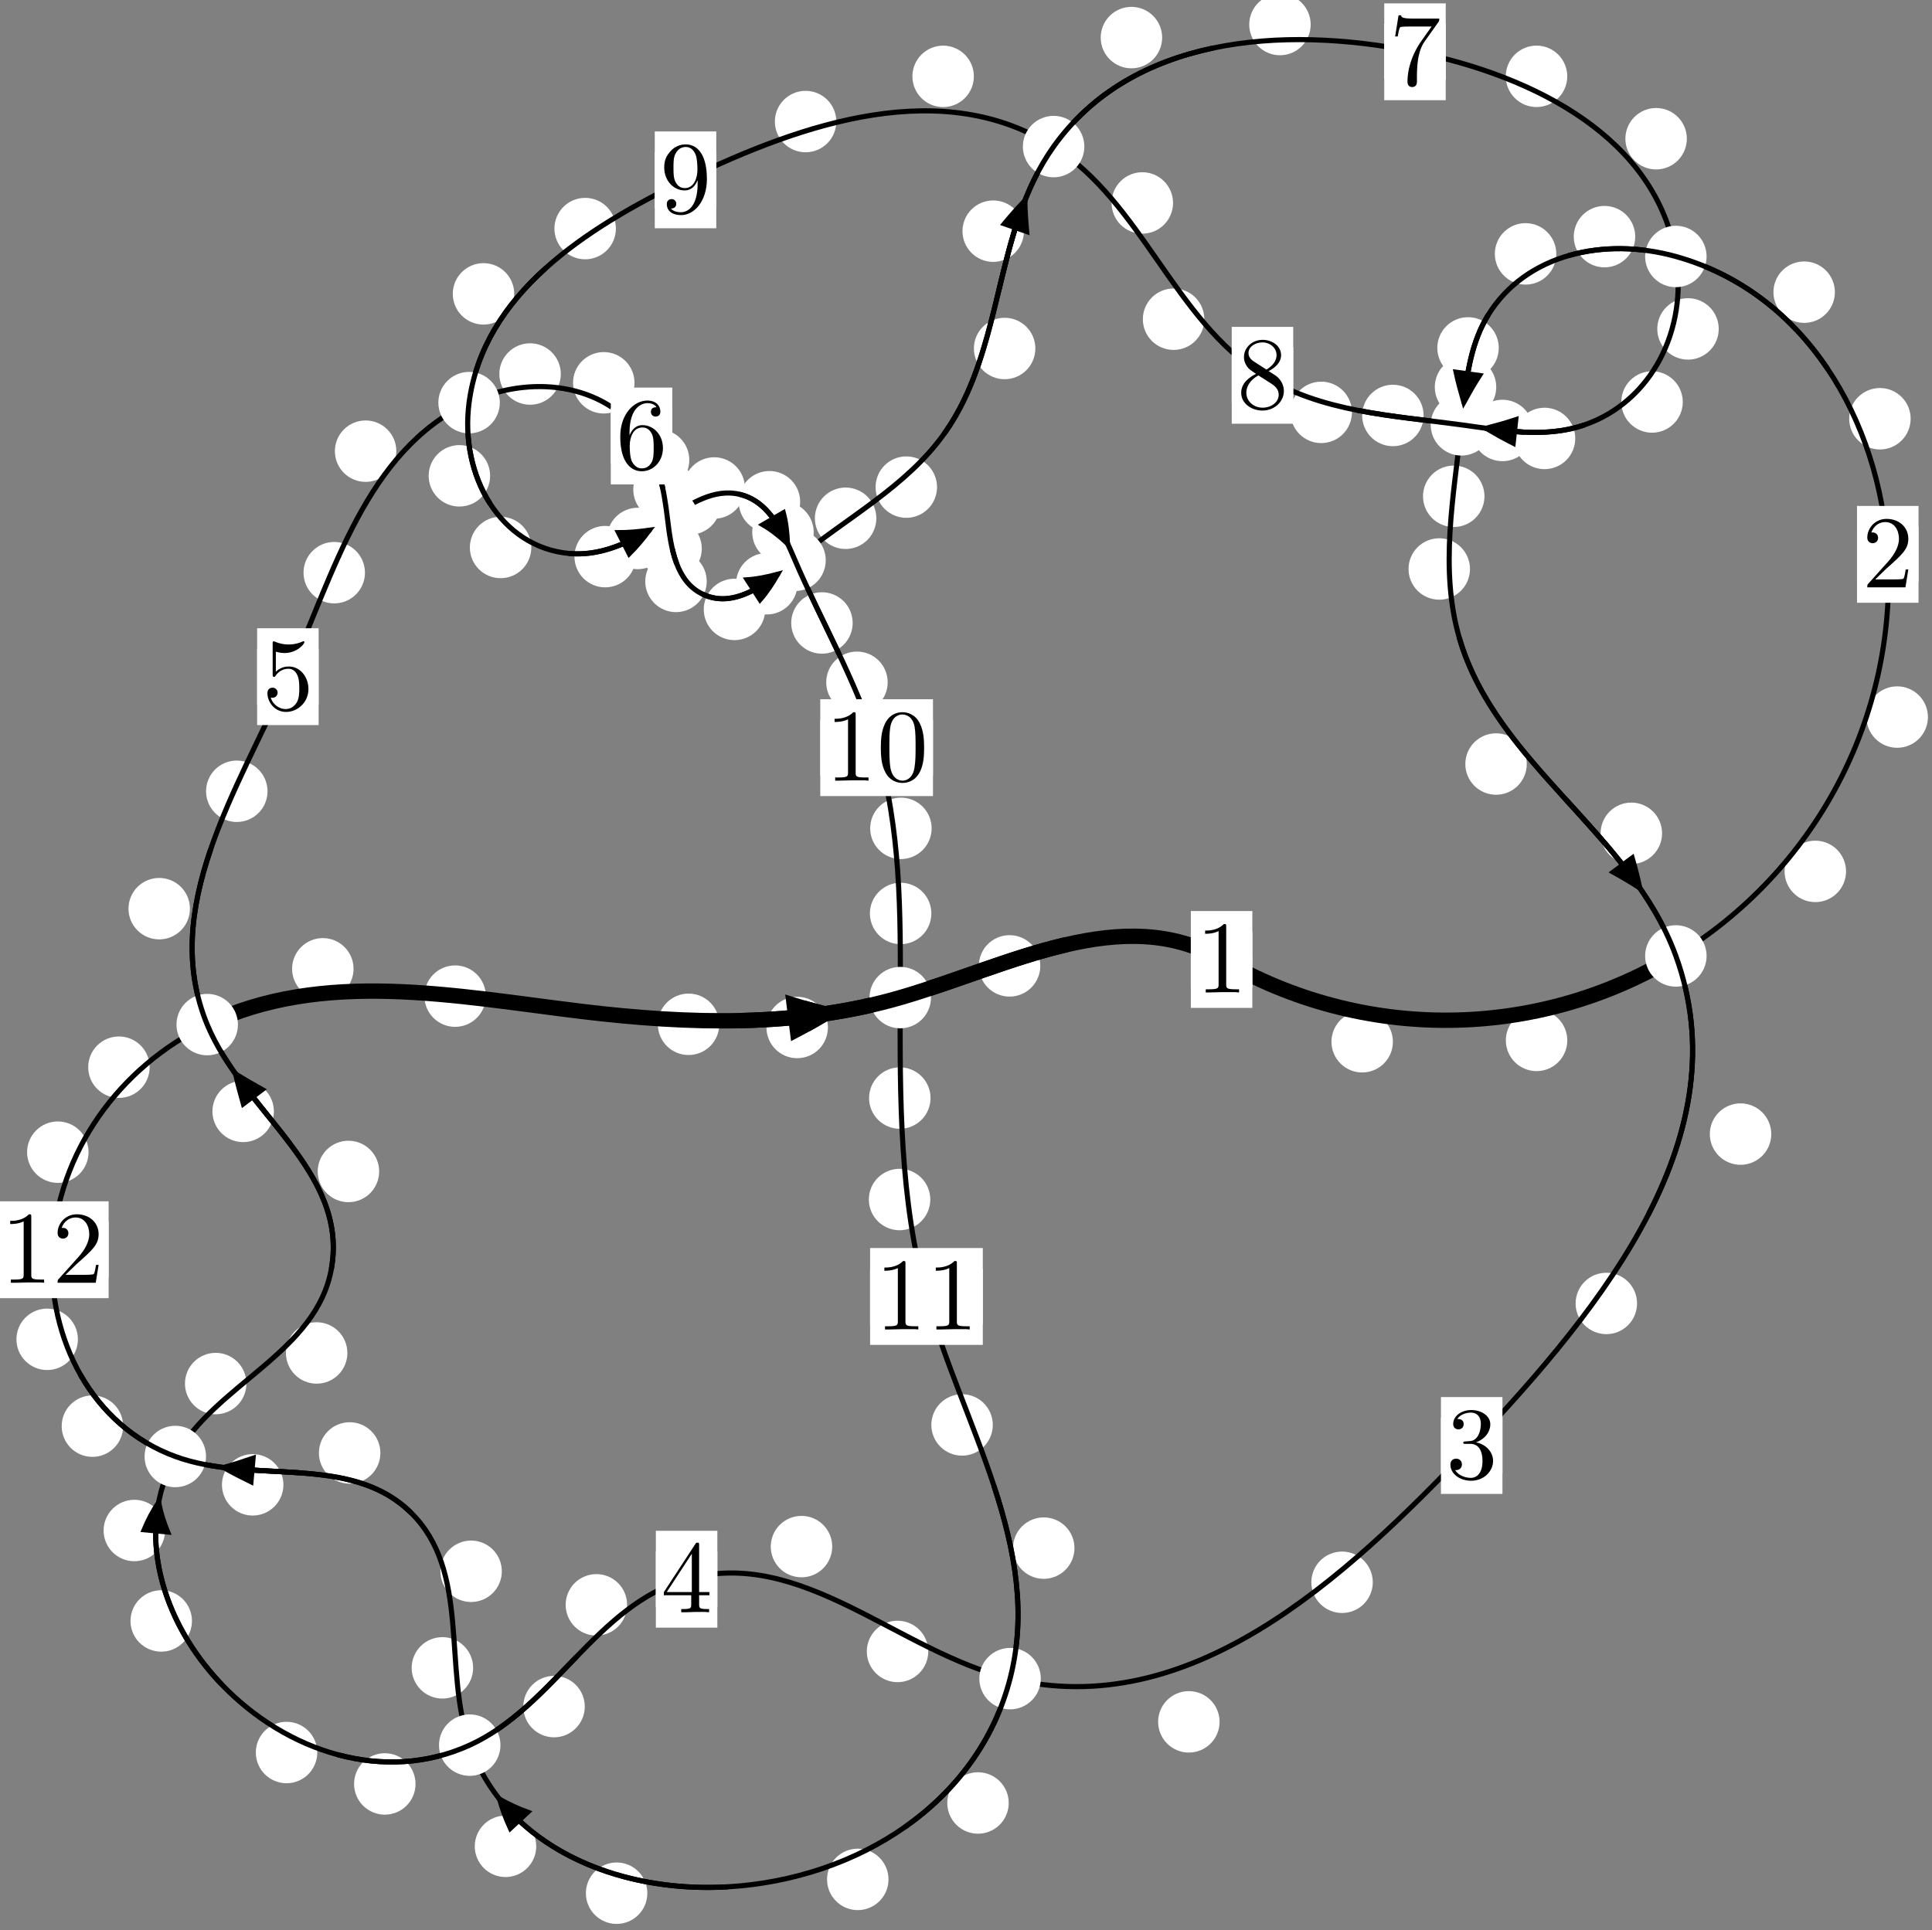 <?xml version="1.0"?>
<!-- Created by MetaPost 1.999 on 2021.07.05:2358 -->
<svg version="1.1" xmlns="http://www.w3.org/2000/svg" xmlns:xlink="http://www.w3.org/1999/xlink" width="187.913" height="187.773" viewBox="0 0 187.913 187.773">
<rect x="0" y="0" width="187.913" height="187.773" fill="#808080" stroke="none"/>
<!-- Original BoundingBox: -163.397751 -94.171097 24.515579 93.601913 -->
  <defs>
    <g transform="scale(0.01,0.01)" id="GLYPHcmr10_48">
      <path style="fill-rule: evenodd;" d="M460 -320C460 -400,455 -480,420 -554C374 -650,292 -666,250 -666C190 -666,117 -640,76 -547C44 -478,39 -400,39 -320C39 -245,43 -155,84 -79C127 2,200 22,249 22C303 22,379 1,423 -94C455 -163,460 -241,460 -320M249 -0C210 -0,151 -25,133 -121C122 -181,122 -273,122 -332C122 -396,122 -462,130 -516C149 -635,224 -644,249 -644C282 -644,348 -626,367 -527C377 -471,377 -395,377 -332C377 -257,377 -189,366 -125C351 -30,294 -0,249 -0"></path>
    </g>
    <g transform="scale(0.01,0.01)" id="GLYPHcmr10_49">
      <path style="fill-rule: evenodd;" d="M294 -640C294 -664,294 -666,271 -666C209 -602,121 -602,89 -602L89 -571C109 -571,168 -571,220 -597L220 -79C220 -43,217 -31,127 -31L95 -31L95 -0L257 -0L130 -3L217 -3L257 -3L297 -3L384 -3L419 -0L419 -31L387 -31C297 -31,294 -42,294 -79"></path>
    </g>
    <g transform="scale(0.01,0.01)" id="GLYPHcmr10_50">
      <path style="fill-rule: evenodd;" d="M127 -77L233 -180C389 -318,449 -372,449 -472C449 -586,359 -666,237 -666C124 -666,50 -574,50 -485C50 -429,100 -429,103 -429C120 -429,155 -441,155 -482C155 -508,137 -534,102 -534C94 -534,92 -534,89 -533C112 -598,166 -635,224 -635C315 -635,358 -554,358 -472C358 -392,308 -313,253 -251L61 -37C50 -26,50 -24,50 -0L421 -0L449 -174L424 -174C419 -144,412 -100,402 -85C395 -77,329 -77,307 -77"></path>
    </g>
    <g transform="scale(0.01,0.01)" id="GLYPHcmr10_51">
      <path style="fill-rule: evenodd;" d="M290 -352C372 -379,430 -449,430 -528C430 -610,342 -666,246 -666C145 -666,69 -606,69 -530C69 -497,91 -478,120 -478C151 -478,171 -500,171 -529C171 -579,124 -579,109 -579C140 -628,206 -641,242 -641C283 -641,338 -619,338 -529C338 -517,336 -459,310 -415C280 -367,246 -364,221 -363C213 -362,189 -360,182 -360C174 -359,167 -358,167 -348C167 -337,174 -337,191 -337L235 -337C317 -337,354 -269,354 -171C354 -35,285 -6,241 -6C198 -6,123 -23,88 -82C123 -77,154 -99,154 -137C154 -173,127 -193,98 -193C74 -193,42 -179,42 -135C42 -44,135 22,244 22C366 22,457 -69,457 -171C457 -253,394 -331,290 -352"></path>
    </g>
    <g transform="scale(0.01,0.01)" id="GLYPHcmr10_52">
      <path style="fill-rule: evenodd;" d="M294 -165L294 -78C294 -42,292 -31,218 -31L197 -31L197 -0L332 -0L238 -3L290 -3L332 -3L374 -3L427 -3L468 -0L468 -31L447 -31C373 -31,371 -42,371 -78L371 -165L471 -165L471 -196L371 -196L371 -651C371 -671,371 -677,355 -677C346 -677,343 -677,335 -665L28 -196L28 -165M300 -196L56 -196L300 -569"></path>
    </g>
    <g transform="scale(0.01,0.01)" id="GLYPHcmr10_53">
      <path style="fill-rule: evenodd;" d="M449 -201C449 -320,367 -420,259 -420C211 -420,168 -404,132 -369L132 -564C152 -558,185 -551,217 -551C340 -551,410 -642,410 -655C410 -661,407 -666,400 -666C399 -666,397 -666,392 -663C372 -654,323 -634,256 -634C216 -634,170 -641,123 -662C115 -665,113 -665,111 -665C101 -665,101 -657,101 -641L101 -345C101 -327,101 -319,115 -319C122 -319,124 -322,128 -328C139 -344,176 -398,257 -398C309 -398,334 -352,342 -334C358 -297,360 -258,360 -208C360 -173,360 -113,336 -71C312 -32,275 -6,229 -6C156 -6,99 -59,82 -118C85 -117,88 -116,99 -116C132 -116,149 -141,149 -165C149 -189,132 -214,99 -214C85 -214,50 -207,50 -161C50 -75,119 22,231 22C347 22,449 -74,449 -201"></path>
    </g>
    <g transform="scale(0.01,0.01)" id="GLYPHcmr10_54">
      <path style="fill-rule: evenodd;" d="M132 -328L132 -352C132 -605,256 -641,307 -641C331 -641,373 -635,395 -601C380 -601,340 -601,340 -556C340 -525,364 -510,386 -510C402 -510,432 -519,432 -558C432 -618,388 -666,305 -666C177 -666,42 -537,42 -316C42 -49,158 22,251 22C362 22,457 -72,457 -204C457 -331,368 -427,257 -427C189 -427,152 -376,132 -328M251 -6C188 -6,158 -66,152 -81C134 -128,134 -208,134 -226C134 -304,166 -404,256 -404C272 -404,318 -404,349 -342C367 -305,367 -254,367 -205C367 -157,367 -107,350 -71C320 -11,274 -6,251 -6"></path>
    </g>
    <g transform="scale(0.01,0.01)" id="GLYPHcmr10_55">
      <path style="fill-rule: evenodd;" d="M476 -609C485 -621,485 -623,485 -644L242 -644C120 -644,118 -657,114 -676L89 -676L56 -470L81 -470C84 -486,93 -549,106 -561C113 -567,191 -567,204 -567L411 -567C400 -551,321 -442,299 -409C209 -274,176 -135,176 -33C176 -23,176 22,222 22C268 22,268 -23,268 -33L268 -84C268 -139,271 -194,279 -248C283 -271,297 -357,341 -419"></path>
    </g>
    <g transform="scale(0.01,0.01)" id="GLYPHcmr10_56">
      <path style="fill-rule: evenodd;" d="M163 -457C117 -487,113 -521,113 -538C113 -599,178 -641,249 -641C322 -641,386 -589,386 -517C386 -460,347 -412,287 -377M309 -362C381 -399,430 -451,430 -517C430 -609,341 -666,250 -666C150 -666,69 -592,69 -499C69 -481,71 -436,113 -389C124 -377,161 -352,186 -335C128 -306,42 -250,42 -151C42 -45,144 22,249 22C362 22,457 -61,457 -168C457 -204,446 -249,408 -291C389 -312,373 -322,309 -362M209 -320L332 -242C360 -223,407 -193,407 -132C407 -58,332 -6,250 -6C164 -6,92 -68,92 -151C92 -209,124 -273,209 -320"></path>
    </g>
    <g transform="scale(0.01,0.01)" id="GLYPHcmr10_57">
      <path style="fill-rule: evenodd;" d="M367 -318L367 -286C367 -52,263 -6,205 -6C188 -6,134 -8,107 -42C151 -42,159 -71,159 -88C159 -119,135 -134,113 -134C97 -134,67 -125,67 -86C67 -19,121 22,206 22C335 22,457 -114,457 -329C457 -598,342 -666,253 -666C198 -666,149 -648,106 -603C65 -558,42 -516,42 -441C42 -316,130 -218,242 -218C303 -218,344 -260,367 -318M243 -241C227 -241,181 -241,150 -304C132 -341,132 -391,132 -440C132 -494,132 -541,153 -578C180 -628,218 -641,253 -641C299 -641,332 -607,349 -562C361 -530,365 -467,365 -421C365 -338,331 -241,243 -241"></path>
    </g>
  </defs>
  <path d="M135.479 101.348C135.479 100.556,135.164 99.796,134.604 99.235C134.044 98.675,133.283 98.36,132.491 98.36C131.698 98.36,130.938 98.675,130.377 99.235C129.817 99.796,129.502 100.556,129.502 101.348C129.502 102.141,129.817 102.901,130.377 103.462C130.938 104.022,131.698 104.337,132.491 104.337C133.283 104.337,134.044 104.022,134.604 103.462C135.164 102.901,135.479 102.141,135.479 101.348Z" style="fill: rgb(100%,100%,100%);stroke: none;"></path>
  <path d="M121.805 93.344C121.805 92.551,121.49 91.791,120.929 91.231C120.369 90.67,119.609 90.355,118.816 90.355C118.023 90.355,117.263 90.67,116.703 91.231C116.142 91.791,115.827 92.551,115.827 93.344C115.827 94.137,116.142 94.897,116.703 95.457C117.263 96.018,118.023 96.333,118.816 96.333C119.609 96.333,120.369 96.018,120.929 95.457C121.49 94.897,121.805 94.137,121.805 93.344Z" style="fill: rgb(100%,100%,100%);stroke: none;"></path>
  <path d="M179.552 84.775C179.552 83.982,179.237 83.222,178.676 82.661C178.116 82.101,177.356 81.786,176.563 81.786C175.77 81.786,175.01 82.101,174.45 82.661C173.889 83.222,173.574 83.982,173.574 84.775C173.574 85.567,173.889 86.328,174.45 86.888C175.01 87.449,175.77 87.763,176.563 87.763C177.356 87.763,178.116 87.449,178.676 86.888C179.237 86.328,179.552 85.567,179.552 84.775Z" style="fill: rgb(100%,100%,100%);stroke: none;"></path>
  <path d="M152.44 101.216C152.44 100.424,152.126 99.663,151.565 99.103C151.005 98.542,150.244 98.228,149.452 98.228C148.659 98.228,147.899 98.542,147.338 99.103C146.778 99.663,146.463 100.424,146.463 101.216C146.463 102.009,146.778 102.769,147.338 103.33C147.899 103.89,148.659 104.205,149.452 104.205C150.244 104.205,151.005 103.89,151.565 103.33C152.126 102.769,152.44 102.009,152.44 101.216Z" style="fill: rgb(100%,100%,100%);stroke: none;"></path>
  <path d="M185.836 40.738C185.836 39.945,185.522 39.185,184.961 38.625C184.401 38.064,183.64 37.749,182.848 37.749C182.055 37.749,181.295 38.064,180.734 38.625C180.174 39.185,179.859 39.945,179.859 40.738C179.859 41.531,180.174 42.291,180.734 42.851C181.295 43.412,182.055 43.727,182.848 43.727C183.64 43.727,184.401 43.412,184.961 42.851C185.522 42.291,185.836 41.531,185.836 40.738Z" style="fill: rgb(100%,100%,100%);stroke: none;"></path>
  <path d="M187.516 69.761C187.516 68.968,187.201 68.208,186.64 67.648C186.08 67.087,185.32 66.772,184.527 66.772C183.734 66.772,182.974 67.087,182.414 67.648C181.853 68.208,181.538 68.968,181.538 69.761C181.538 70.554,181.853 71.314,182.414 71.874C182.974 72.435,183.734 72.75,184.527 72.75C185.32 72.75,186.08 72.435,186.64 71.874C187.201 71.314,187.516 70.554,187.516 69.761Z" style="fill: rgb(100%,100%,100%);stroke: none;"></path>
  <path d="M159.048 23.022C159.048 22.229,158.733 21.469,158.172 20.908C157.612 20.348,156.852 20.033,156.059 20.033C155.266 20.033,154.506 20.348,153.946 20.908C153.385 21.469,153.07 22.229,153.07 23.022C153.07 23.814,153.385 24.574,153.946 25.135C154.506 25.695,155.266 26.01,156.059 26.01C156.852 26.01,157.612 25.695,158.172 25.135C158.733 24.574,159.048 23.814,159.048 23.022Z" style="fill: rgb(100%,100%,100%);stroke: none;"></path>
  <path d="M178.467 28.424C178.467 27.631,178.152 26.871,177.592 26.311C177.031 25.75,176.271 25.435,175.478 25.435C174.686 25.435,173.926 25.75,173.365 26.311C172.805 26.871,172.49 27.631,172.49 28.424C172.49 29.217,172.805 29.977,173.365 30.537C173.926 31.098,174.686 31.413,175.478 31.413C176.271 31.413,177.031 31.098,177.592 30.537C178.152 29.977,178.467 29.217,178.467 28.424Z" style="fill: rgb(100%,100%,100%);stroke: none;"></path>
  <path d="M145.775 33.847C145.775 33.054,145.46 32.294,144.9 31.733C144.339 31.173,143.579 30.858,142.787 30.858C141.994 30.858,141.234 31.173,140.673 31.733C140.113 32.294,139.798 33.054,139.798 33.847C139.798 34.639,140.113 35.4,140.673 35.96C141.234 36.521,141.994 36.836,142.787 36.836C143.579 36.836,144.339 36.521,144.9 35.96C145.46 35.4,145.775 34.639,145.775 33.847Z" style="fill: rgb(100%,100%,100%);stroke: none;"></path>
  <path d="M151.371 24.698C151.371 23.905,151.056 23.145,150.495 22.585C149.935 22.024,149.175 21.709,148.382 21.709C147.589 21.709,146.829 22.024,146.269 22.585C145.708 23.145,145.393 23.905,145.393 24.698C145.393 25.491,145.708 26.251,146.269 26.811C146.829 27.372,147.589 27.687,148.382 27.687C149.175 27.687,149.935 27.372,150.495 26.811C151.056 26.251,151.371 25.491,151.371 24.698Z" style="fill: rgb(100%,100%,100%);stroke: none;"></path>
  <path d="M144.384 48.282C144.384 47.49,144.069 46.73,143.509 46.169C142.949 45.609,142.188 45.294,141.396 45.294C140.603 45.294,139.843 45.609,139.282 46.169C138.722 46.73,138.407 47.49,138.407 48.282C138.407 49.075,138.722 49.835,139.282 50.396C139.843 50.956,140.603 51.271,141.396 51.271C142.188 51.271,142.949 50.956,143.509 50.396C144.069 49.835,144.384 49.075,144.384 48.282Z" style="fill: rgb(100%,100%,100%);stroke: none;"></path>
  <path d="M145.53 37.654C145.53 36.861,145.215 36.101,144.655 35.541C144.094 34.98,143.334 34.665,142.541 34.665C141.749 34.665,140.988 34.98,140.428 35.541C139.867 36.101,139.553 36.861,139.553 37.654C139.553 38.447,139.867 39.207,140.428 39.767C140.988 40.328,141.749 40.643,142.541 40.643C143.334 40.643,144.094 40.328,144.655 39.767C145.215 39.207,145.53 38.447,145.53 37.654Z" style="fill: rgb(100%,100%,100%);stroke: none;"></path>
  <path d="M148.5 74.329C148.5 73.537,148.185 72.776,147.625 72.216C147.064 71.655,146.304 71.341,145.511 71.341C144.719 71.341,143.959 71.655,143.398 72.216C142.838 72.776,142.523 73.537,142.523 74.329C142.523 75.122,142.838 75.882,143.398 76.443C143.959 77.003,144.719 77.318,145.511 77.318C146.304 77.318,147.064 77.003,147.625 76.443C148.185 75.882,148.5 75.122,148.5 74.329Z" style="fill: rgb(100%,100%,100%);stroke: none;"></path>
  <path d="M142.976 55.354C142.976 54.562,142.661 53.802,142.1 53.241C141.54 52.681,140.78 52.366,139.987 52.366C139.194 52.366,138.434 52.681,137.874 53.241C137.313 53.802,136.998 54.562,136.998 55.354C136.998 56.147,137.313 56.907,137.874 57.468C138.434 58.028,139.194 58.343,139.987 58.343C140.78 58.343,141.54 58.028,142.1 57.468C142.661 56.907,142.976 56.147,142.976 55.354Z" style="fill: rgb(100%,100%,100%);stroke: none;"></path>
  <path d="M172.28 110.332C172.28 109.539,171.965 108.779,171.405 108.218C170.844 107.658,170.084 107.343,169.291 107.343C168.499 107.343,167.739 107.658,167.178 108.218C166.618 108.779,166.303 109.539,166.303 110.332C166.303 111.124,166.618 111.884,167.178 112.445C167.739 113.005,168.499 113.32,169.291 113.32C170.084 113.32,170.844 113.005,171.405 112.445C171.965 111.884,172.28 111.124,172.28 110.332Z" style="fill: rgb(100%,100%,100%);stroke: none;"></path>
  <path d="M161.658 81.068C161.658 80.276,161.343 79.516,160.782 78.955C160.222 78.395,159.461 78.08,158.669 78.08C157.876 78.08,157.116 78.395,156.555 78.955C155.995 79.516,155.68 80.276,155.68 81.068C155.68 81.861,155.995 82.621,156.555 83.182C157.116 83.742,157.876 84.057,158.669 84.057C159.461 84.057,160.222 83.742,160.782 83.182C161.343 82.621,161.658 81.861,161.658 81.068Z" style="fill: rgb(100%,100%,100%);stroke: none;"></path>
  <path d="M133.522 153.933C133.522 153.141,133.207 152.381,132.647 151.82C132.086 151.26,131.326 150.945,130.533 150.945C129.741 150.945,128.981 151.26,128.42 151.82C127.86 152.381,127.545 153.141,127.545 153.933C127.545 154.726,127.86 155.486,128.42 156.047C128.981 156.607,129.741 156.922,130.533 156.922C131.326 156.922,132.086 156.607,132.647 156.047C133.207 155.486,133.522 154.726,133.522 153.933Z" style="fill: rgb(100%,100%,100%);stroke: none;"></path>
  <path d="M159.226 126.807C159.226 126.015,158.911 125.255,158.351 124.694C157.79 124.134,157.03 123.819,156.237 123.819C155.445 123.819,154.685 124.134,154.124 124.694C153.564 125.255,153.249 126.015,153.249 126.807C153.249 127.6,153.564 128.36,154.124 128.921C154.685 129.481,155.445 129.796,156.237 129.796C157.03 129.796,157.79 129.481,158.351 128.921C158.911 128.36,159.226 127.6,159.226 126.807Z" style="fill: rgb(100%,100%,100%);stroke: none;"></path>
  <path d="M90.287 160.664C90.287 159.871,89.972 159.111,89.411 158.55C88.851 157.99,88.091 157.675,87.298 157.675C86.505 157.675,85.745 157.99,85.185 158.55C84.624 159.111,84.309 159.871,84.309 160.664C84.309 161.456,84.624 162.216,85.185 162.777C85.745 163.337,86.505 163.652,87.298 163.652C88.091 163.652,88.851 163.337,89.411 162.777C89.972 162.216,90.287 161.456,90.287 160.664Z" style="fill: rgb(100%,100%,100%);stroke: none;"></path>
  <path d="M118.621 167.512C118.621 166.719,118.306 165.959,117.745 165.399C117.185 164.838,116.425 164.523,115.632 164.523C114.839 164.523,114.079 164.838,113.519 165.399C112.958 165.959,112.643 166.719,112.643 167.512C112.643 168.305,112.958 169.065,113.519 169.625C114.079 170.186,114.839 170.501,115.632 170.501C116.425 170.501,117.185 170.186,117.745 169.625C118.306 169.065,118.621 168.305,118.621 167.512Z" style="fill: rgb(100%,100%,100%);stroke: none;"></path>
  <path d="M60.995 156.129C60.995 155.336,60.68 154.576,60.12 154.016C59.559 153.455,58.799 153.14,58.007 153.14C57.214 153.14,56.454 153.455,55.893 154.016C55.333 154.576,55.018 155.336,55.018 156.129C55.018 156.922,55.333 157.682,55.893 158.242C56.454 158.803,57.214 159.118,58.007 159.118C58.799 159.118,59.559 158.803,60.12 158.242C60.68 157.682,60.995 156.922,60.995 156.129Z" style="fill: rgb(100%,100%,100%);stroke: none;"></path>
  <path d="M80.944 150.463C80.944 149.671,80.629 148.91,80.069 148.35C79.508 147.79,78.748 147.475,77.956 147.475C77.163 147.475,76.403 147.79,75.842 148.35C75.282 148.91,74.967 149.671,74.967 150.463C74.967 151.256,75.282 152.016,75.842 152.577C76.403 153.137,77.163 153.452,77.956 153.452C78.748 153.452,79.508 153.137,80.069 152.577C80.629 152.016,80.944 151.256,80.944 150.463Z" style="fill: rgb(100%,100%,100%);stroke: none;"></path>
  <path d="M40.416 173.554C40.416 172.761,40.102 172.001,39.541 171.44C38.981 170.88,38.22 170.565,37.428 170.565C36.635 170.565,35.875 170.88,35.314 171.44C34.754 172.001,34.439 172.761,34.439 173.554C34.439 174.346,34.754 175.107,35.314 175.667C35.875 176.227,36.635 176.542,37.428 176.542C38.22 176.542,38.981 176.227,39.541 175.667C40.102 175.107,40.416 174.346,40.416 173.554Z" style="fill: rgb(100%,100%,100%);stroke: none;"></path>
  <path d="M56.877 166.028C56.877 165.235,56.562 164.475,56.001 163.915C55.441 163.354,54.681 163.039,53.888 163.039C53.095 163.039,52.335 163.354,51.775 163.915C51.214 164.475,50.899 165.235,50.899 166.028C50.899 166.821,51.214 167.581,51.775 168.141C52.335 168.702,53.095 169.017,53.888 169.017C54.681 169.017,55.441 168.702,56.001 168.141C56.562 167.581,56.877 166.821,56.877 166.028Z" style="fill: rgb(100%,100%,100%);stroke: none;"></path>
  <path d="M18.67 157.697C18.67 156.904,18.355 156.144,17.795 155.583C17.234 155.023,16.474 154.708,15.681 154.708C14.889 154.708,14.129 155.023,13.568 155.583C13.008 156.144,12.693 156.904,12.693 157.697C12.693 158.489,13.008 159.25,13.568 159.81C14.129 160.37,14.889 160.685,15.681 160.685C16.474 160.685,17.234 160.37,17.795 159.81C18.355 159.25,18.67 158.489,18.67 157.697Z" style="fill: rgb(100%,100%,100%);stroke: none;"></path>
  <path d="M30.859 170.496C30.859 169.703,30.544 168.943,29.984 168.383C29.423 167.822,28.663 167.507,27.87 167.507C27.078 167.507,26.318 167.822,25.757 168.383C25.197 168.943,24.882 169.703,24.882 170.496C24.882 171.289,25.197 172.049,25.757 172.609C26.318 173.17,27.078 173.485,27.87 173.485C28.663 173.485,29.423 173.17,29.984 172.609C30.544 172.049,30.859 171.289,30.859 170.496Z" style="fill: rgb(100%,100%,100%);stroke: none;"></path>
  <path d="M23.967 134.602C23.967 133.809,23.652 133.049,23.092 132.489C22.531 131.928,21.771 131.613,20.979 131.613C20.186 131.613,19.426 131.928,18.865 132.489C18.305 133.049,17.99 133.809,17.99 134.602C17.99 135.395,18.305 136.155,18.865 136.715C19.426 137.276,20.186 137.591,20.979 137.591C21.771 137.591,22.531 137.276,23.092 136.715C23.652 136.155,23.967 135.395,23.967 134.602Z" style="fill: rgb(100%,100%,100%);stroke: none;"></path>
  <path d="M16.054 148.897C16.054 148.105,15.739 147.345,15.179 146.784C14.619 146.224,13.858 145.909,13.066 145.909C12.273 145.909,11.513 146.224,10.952 146.784C10.392 147.345,10.077 148.105,10.077 148.897C10.077 149.69,10.392 150.45,10.952 151.011C11.513 151.571,12.273 151.886,13.066 151.886C13.858 151.886,14.619 151.571,15.179 151.011C15.739 150.45,16.054 149.69,16.054 148.897Z" style="fill: rgb(100%,100%,100%);stroke: none;"></path>
  <path d="M36.879 113.967C36.879 113.174,36.564 112.414,36.004 111.854C35.443 111.293,34.683 110.978,33.89 110.978C33.098 110.978,32.337 111.293,31.777 111.854C31.216 112.414,30.902 113.174,30.902 113.967C30.902 114.76,31.216 115.52,31.777 116.08C32.337 116.641,33.098 116.956,33.89 116.956C34.683 116.956,35.443 116.641,36.004 116.08C36.564 115.52,36.879 114.76,36.879 113.967Z" style="fill: rgb(100%,100%,100%);stroke: none;"></path>
  <path d="M33.787 131.625C33.787 130.832,33.472 130.072,32.912 129.511C32.351 128.951,31.591 128.636,30.798 128.636C30.006 128.636,29.245 128.951,28.685 129.511C28.124 130.072,27.81 130.832,27.81 131.625C27.81 132.417,28.124 133.177,28.685 133.738C29.245 134.298,30.006 134.613,30.798 134.613C31.591 134.613,32.351 134.298,32.912 133.738C33.472 133.177,33.787 132.417,33.787 131.625Z" style="fill: rgb(100%,100%,100%);stroke: none;"></path>
  <path d="M18.474 88.401C18.474 87.608,18.159 86.848,17.599 86.287C17.038 85.727,16.278 85.412,15.485 85.412C14.693 85.412,13.932 85.727,13.372 86.287C12.812 86.848,12.497 87.608,12.497 88.401C12.497 89.193,12.812 89.954,13.372 90.514C13.932 91.075,14.693 91.39,15.485 91.39C16.278 91.39,17.038 91.075,17.599 90.514C18.159 89.954,18.474 89.193,18.474 88.401Z" style="fill: rgb(100%,100%,100%);stroke: none;"></path>
  <path d="M26.639 108.124C26.639 107.331,26.324 106.571,25.764 106.01C25.203 105.45,24.443 105.135,23.651 105.135C22.858 105.135,22.098 105.45,21.537 106.01C20.977 106.571,20.662 107.331,20.662 108.124C20.662 108.916,20.977 109.676,21.537 110.237C22.098 110.797,22.858 111.112,23.651 111.112C24.443 111.112,25.203 110.797,25.764 110.237C26.324 109.676,26.639 108.916,26.639 108.124Z" style="fill: rgb(100%,100%,100%);stroke: none;"></path>
  <path d="M35.498 55.714C35.498 54.921,35.183 54.161,34.623 53.601C34.062 53.04,33.302 52.725,32.51 52.725C31.717 52.725,30.957 53.04,30.396 53.601C29.836 54.161,29.521 54.921,29.521 55.714C29.521 56.507,29.836 57.267,30.396 57.827C30.957 58.388,31.717 58.703,32.51 58.703C33.302 58.703,34.062 58.388,34.623 57.827C35.183 57.267,35.498 56.507,35.498 55.714Z" style="fill: rgb(100%,100%,100%);stroke: none;"></path>
  <path d="M26.02 76.979C26.02 76.187,25.705 75.427,25.145 74.866C24.584 74.306,23.824 73.991,23.031 73.991C22.239 73.991,21.478 74.306,20.918 74.866C20.357 75.427,20.042 76.187,20.042 76.979C20.042 77.772,20.357 78.532,20.918 79.093C21.478 79.653,22.239 79.968,23.031 79.968C23.824 79.968,24.584 79.653,25.145 79.093C25.705 78.532,26.02 77.772,26.02 76.979Z" style="fill: rgb(100%,100%,100%);stroke: none;"></path>
  <path d="M54.546 36.387C54.546 35.594,54.231 34.834,53.67 34.273C53.11 33.713,52.35 33.398,51.557 33.398C50.764 33.398,50.004 33.713,49.444 34.273C48.883 34.834,48.568 35.594,48.568 36.387C48.568 37.179,48.883 37.939,49.444 38.5C50.004 39.06,50.764 39.375,51.557 39.375C52.35 39.375,53.11 39.06,53.67 38.5C54.231 37.939,54.546 37.179,54.546 36.387Z" style="fill: rgb(100%,100%,100%);stroke: none;"></path>
  <path d="M38.549 43.893C38.549 43.101,38.234 42.34,37.674 41.78C37.113 41.22,36.353 40.905,35.56 40.905C34.768 40.905,34.008 41.22,33.447 41.78C32.887 42.34,32.572 43.101,32.572 43.893C32.572 44.686,32.887 45.446,33.447 46.007C34.008 46.567,34.768 46.882,35.56 46.882C36.353 46.882,37.113 46.567,37.674 46.007C38.234 45.446,38.549 44.686,38.549 43.893Z" style="fill: rgb(100%,100%,100%);stroke: none;"></path>
  <path d="M67.044 44.752C67.044 43.959,66.729 43.199,66.169 42.639C65.609 42.078,64.848 41.763,64.056 41.763C63.263 41.763,62.503 42.078,61.942 42.639C61.382 43.199,61.067 43.959,61.067 44.752C61.067 45.545,61.382 46.305,61.942 46.865C62.503 47.426,63.263 47.741,64.056 47.741C64.848 47.741,65.609 47.426,66.169 46.865C66.729 46.305,67.044 45.545,67.044 44.752Z" style="fill: rgb(100%,100%,100%);stroke: none;"></path>
  <path d="M61.714 37.24C61.714 36.448,61.399 35.688,60.839 35.127C60.278 34.567,59.518 34.252,58.725 34.252C57.933 34.252,57.172 34.567,56.612 35.127C56.051 35.688,55.737 36.448,55.737 37.24C55.737 38.033,56.051 38.793,56.612 39.354C57.172 39.914,57.933 40.229,58.725 40.229C59.518 40.229,60.278 39.914,60.839 39.354C61.399 38.793,61.714 38.033,61.714 37.24Z" style="fill: rgb(100%,100%,100%);stroke: none;"></path>
  <path d="M68.258 53.373C68.258 52.581,67.943 51.821,67.383 51.26C66.822 50.7,66.062 50.385,65.27 50.385C64.477 50.385,63.717 50.7,63.156 51.26C62.596 51.821,62.281 52.581,62.281 53.373C62.281 54.166,62.596 54.926,63.156 55.487C63.717 56.047,64.477 56.362,65.27 56.362C66.062 56.362,66.822 56.047,67.383 55.487C67.943 54.926,68.258 54.166,68.258 53.373Z" style="fill: rgb(100%,100%,100%);stroke: none;"></path>
  <path d="M67.574 47.632C67.574 46.839,67.259 46.079,66.698 45.518C66.138 44.958,65.378 44.643,64.585 44.643C63.792 44.643,63.032 44.958,62.472 45.518C61.911 46.079,61.596 46.839,61.596 47.632C61.596 48.424,61.911 49.184,62.472 49.745C63.032 50.305,63.792 50.62,64.585 50.62C65.378 50.62,66.138 50.305,66.698 49.745C67.259 49.184,67.574 48.424,67.574 47.632Z" style="fill: rgb(100%,100%,100%);stroke: none;"></path>
  <path d="M74.427 59.289C74.427 58.496,74.113 57.736,73.552 57.175C72.992 56.615,72.231 56.3,71.439 56.3C70.646 56.3,69.886 56.615,69.325 57.175C68.765 57.736,68.45 58.496,68.45 59.289C68.45 60.081,68.765 60.841,69.325 61.402C69.886 61.962,70.646 62.277,71.439 62.277C72.231 62.277,72.992 61.962,73.552 61.402C74.113 60.841,74.427 60.081,74.427 59.289Z" style="fill: rgb(100%,100%,100%);stroke: none;"></path>
  <path d="M68.739 56.563C68.739 55.77,68.424 55.01,67.863 54.45C67.303 53.889,66.543 53.574,65.75 53.574C64.957 53.574,64.197 53.889,63.637 54.45C63.076 55.01,62.761 55.77,62.761 56.563C62.761 57.356,63.076 58.116,63.637 58.676C64.197 59.237,64.957 59.552,65.75 59.552C66.543 59.552,67.303 59.237,67.863 58.676C68.424 58.116,68.739 57.356,68.739 56.563Z" style="fill: rgb(100%,100%,100%);stroke: none;"></path>
  <path d="M85.236 50.42C85.236 49.627,84.921 48.867,84.361 48.307C83.8 47.746,83.04 47.431,82.248 47.431C81.455 47.431,80.695 47.746,80.134 48.307C79.574 48.867,79.259 49.627,79.259 50.42C79.259 51.213,79.574 51.973,80.134 52.533C80.695 53.094,81.455 53.409,82.248 53.409C83.04 53.409,83.8 53.094,84.361 52.533C84.921 51.973,85.236 51.213,85.236 50.42Z" style="fill: rgb(100%,100%,100%);stroke: none;"></path>
  <path d="M77.568 56.792C77.568 55.999,77.253 55.239,76.692 54.678C76.132 54.118,75.372 53.803,74.579 53.803C73.786 53.803,73.026 54.118,72.466 54.678C71.905 55.239,71.59 55.999,71.59 56.792C71.59 57.584,71.905 58.345,72.466 58.905C73.026 59.466,73.786 59.781,74.579 59.781C75.372 59.781,76.132 59.466,76.692 58.905C77.253 58.345,77.568 57.584,77.568 56.792Z" style="fill: rgb(100%,100%,100%);stroke: none;"></path>
  <path d="M100.702 33.904C100.702 33.111,100.387 32.351,99.827 31.791C99.266 31.23,98.506 30.915,97.713 30.915C96.921 30.915,96.16 31.23,95.6 31.791C95.039 32.351,94.724 33.111,94.724 33.904C94.724 34.697,95.039 35.457,95.6 36.017C96.16 36.578,96.921 36.893,97.713 36.893C98.506 36.893,99.266 36.578,99.827 36.017C100.387 35.457,100.702 34.697,100.702 33.904Z" style="fill: rgb(100%,100%,100%);stroke: none;"></path>
  <path d="M91.139 47.39C91.139 46.597,90.824 45.837,90.264 45.276C89.703 44.716,88.943 44.401,88.151 44.401C87.358 44.401,86.598 44.716,86.037 45.276C85.477 45.837,85.162 46.597,85.162 47.39C85.162 48.182,85.477 48.942,86.037 49.503C86.598 50.063,87.358 50.378,88.151 50.378C88.943 50.378,89.703 50.063,90.264 49.503C90.824 48.942,91.139 48.182,91.139 47.39Z" style="fill: rgb(100%,100%,100%);stroke: none;"></path>
  <path d="M113.035 3.657C113.035 2.864,112.72 2.104,112.16 1.544C111.599 0.983,110.839 0.668,110.047 0.668C109.254 0.668,108.494 0.983,107.933 1.544C107.373 2.104,107.058 2.864,107.058 3.657C107.058 4.45,107.373 5.21,107.933 5.77C108.494 6.331,109.254 6.646,110.047 6.646C110.839 6.646,111.599 6.331,112.16 5.77C112.72 5.21,113.035 4.45,113.035 3.657Z" style="fill: rgb(100%,100%,100%);stroke: none;"></path>
  <path d="M99.592 22.49C99.592 21.697,99.277 20.937,98.716 20.376C98.156 19.816,97.396 19.501,96.603 19.501C95.81 19.501,95.05 19.816,94.49 20.376C93.929 20.937,93.614 21.697,93.614 22.49C93.614 23.282,93.929 24.042,94.49 24.603C95.05 25.163,95.81 25.478,96.603 25.478C97.396 25.478,98.156 25.163,98.716 24.603C99.277 24.042,99.592 23.282,99.592 22.49Z" style="fill: rgb(100%,100%,100%);stroke: none;"></path>
  <path d="M152.436 7.427C152.436 6.634,152.121 5.874,151.56 5.313C151 4.753,150.24 4.438,149.447 4.438C148.654 4.438,147.894 4.753,147.334 5.313C146.773 5.874,146.458 6.634,146.458 7.427C146.458 8.219,146.773 8.979,147.334 9.54C147.894 10.1,148.654 10.415,149.447 10.415C150.24 10.415,151 10.1,151.56 9.54C152.121 8.979,152.436 8.219,152.436 7.427Z" style="fill: rgb(100%,100%,100%);stroke: none;"></path>
  <path d="M127.481 2.387C127.481 1.594,127.166 0.834,126.606 0.274C126.045 -0.287,125.285 -0.602,124.492 -0.602C123.7 -0.602,122.94 -0.287,122.379 0.274C121.819 0.834,121.504 1.594,121.504 2.387C121.504 3.18,121.819 3.94,122.379 4.5C122.94 5.061,123.7 5.376,124.492 5.376C125.285 5.376,126.045 5.061,126.606 4.5C127.166 3.94,127.481 3.18,127.481 2.387Z" style="fill: rgb(100%,100%,100%);stroke: none;"></path>
  <path d="M167.169 31.998C167.169 31.205,166.855 30.445,166.294 29.885C165.734 29.324,164.973 29.009,164.181 29.009C163.388 29.009,162.628 29.324,162.067 29.885C161.507 30.445,161.192 31.205,161.192 31.998C161.192 32.791,161.507 33.551,162.067 34.111C162.628 34.672,163.388 34.987,164.181 34.987C164.973 34.987,165.734 34.672,166.294 34.111C166.855 33.551,167.169 32.791,167.169 31.998Z" style="fill: rgb(100%,100%,100%);stroke: none;"></path>
  <path d="M164.069 13.496C164.069 12.703,163.754 11.943,163.193 11.382C162.633 10.822,161.873 10.507,161.08 10.507C160.287 10.507,159.527 10.822,158.967 11.382C158.406 11.943,158.091 12.703,158.091 13.496C158.091 14.288,158.406 15.049,158.967 15.609C159.527 16.17,160.287 16.485,161.08 16.485C161.873 16.485,162.633 16.17,163.193 15.609C163.754 15.049,164.069 14.288,164.069 13.496Z" style="fill: rgb(100%,100%,100%);stroke: none;"></path>
  <path d="M153.215 42.655C153.215 41.862,152.9 41.102,152.34 40.541C151.779 39.981,151.019 39.666,150.226 39.666C149.434 39.666,148.674 39.981,148.113 40.541C147.553 41.102,147.238 41.862,147.238 42.655C147.238 43.447,147.553 44.208,148.113 44.768C148.674 45.328,149.434 45.643,150.226 45.643C151.019 45.643,151.779 45.328,152.34 44.768C152.9 44.208,153.215 43.447,153.215 42.655Z" style="fill: rgb(100%,100%,100%);stroke: none;"></path>
  <path d="M163.672 39.107C163.672 38.314,163.357 37.554,162.797 36.994C162.236 36.433,161.476 36.118,160.683 36.118C159.891 36.118,159.13 36.433,158.57 36.994C158.009 37.554,157.694 38.314,157.694 39.107C157.694 39.9,158.009 40.66,158.57 41.22C159.13 41.781,159.891 42.096,160.683 42.096C161.476 42.096,162.236 41.781,162.797 41.22C163.357 40.66,163.672 39.9,163.672 39.107Z" style="fill: rgb(100%,100%,100%);stroke: none;"></path>
  <path d="M138.465 40.42C138.465 39.627,138.151 38.867,137.59 38.306C137.03 37.746,136.269 37.431,135.477 37.431C134.684 37.431,133.924 37.746,133.363 38.306C132.803 38.867,132.488 39.627,132.488 40.42C132.488 41.212,132.803 41.973,133.363 42.533C133.924 43.094,134.684 43.409,135.477 43.409C136.269 43.409,137.03 43.094,137.59 42.533C138.151 41.973,138.465 41.212,138.465 40.42Z" style="fill: rgb(100%,100%,100%);stroke: none;"></path>
  <path d="M149.122 41.878C149.122 41.086,148.807 40.325,148.246 39.765C147.686 39.205,146.926 38.89,146.133 38.89C145.34 38.89,144.58 39.205,144.02 39.765C143.459 40.325,143.144 41.086,143.144 41.878C143.144 42.671,143.459 43.431,144.02 43.992C144.58 44.552,145.34 44.867,146.133 44.867C146.926 44.867,147.686 44.552,148.246 43.992C148.807 43.431,149.122 42.671,149.122 41.878Z" style="fill: rgb(100%,100%,100%);stroke: none;"></path>
  <path d="M117.136 31.055C117.136 30.262,116.821 29.502,116.26 28.941C115.7 28.381,114.939 28.066,114.147 28.066C113.354 28.066,112.594 28.381,112.033 28.941C111.473 29.502,111.158 30.262,111.158 31.055C111.158 31.847,111.473 32.607,112.033 33.168C112.594 33.728,113.354 34.043,114.147 34.043C114.939 34.043,115.7 33.728,116.26 33.168C116.821 32.607,117.136 31.847,117.136 31.055Z" style="fill: rgb(100%,100%,100%);stroke: none;"></path>
  <path d="M131.494 40.117C131.494 39.325,131.179 38.564,130.619 38.004C130.058 37.444,129.298 37.129,128.505 37.129C127.713 37.129,126.953 37.444,126.392 38.004C125.832 38.564,125.517 39.325,125.517 40.117C125.517 40.91,125.832 41.67,126.392 42.231C126.953 42.791,127.713 43.106,128.505 43.106C129.298 43.106,130.058 42.791,130.619 42.231C131.179 41.67,131.494 40.91,131.494 40.117Z" style="fill: rgb(100%,100%,100%);stroke: none;"></path>
  <path d="M94.721 7.429C94.721 6.636,94.406 5.876,93.846 5.316C93.285 4.755,92.525 4.44,91.732 4.44C90.94 4.44,90.18 4.755,89.619 5.316C89.059 5.876,88.744 6.636,88.744 7.429C88.744 8.222,89.059 8.982,89.619 9.542C90.18 10.103,90.94 10.418,91.732 10.418C92.525 10.418,93.285 10.103,93.846 9.542C94.406 8.982,94.721 8.222,94.721 7.429Z" style="fill: rgb(100%,100%,100%);stroke: none;"></path>
  <path d="M114.094 19.744C114.094 18.951,113.779 18.191,113.218 17.631C112.658 17.07,111.898 16.755,111.105 16.755C110.312 16.755,109.552 17.07,108.992 17.631C108.431 18.191,108.116 18.951,108.116 19.744C108.116 20.537,108.431 21.297,108.992 21.857C109.552 22.418,110.312 22.733,111.105 22.733C111.898 22.733,112.658 22.418,113.218 21.857C113.779 21.297,114.094 20.537,114.094 19.744Z" style="fill: rgb(100%,100%,100%);stroke: none;"></path>
  <path d="M59.903 22.238C59.903 21.445,59.588 20.685,59.027 20.125C58.467 19.564,57.707 19.249,56.914 19.249C56.121 19.249,55.361 19.564,54.801 20.125C54.24 20.685,53.925 21.445,53.925 22.238C53.925 23.031,54.24 23.791,54.801 24.352C55.361 24.912,56.121 25.227,56.914 25.227C57.707 25.227,58.467 24.912,59.027 24.352C59.588 23.791,59.903 23.031,59.903 22.238Z" style="fill: rgb(100%,100%,100%);stroke: none;"></path>
  <path d="M81.343 11.826C81.343 11.033,81.028 10.273,80.468 9.712C79.907 9.152,79.147 8.837,78.354 8.837C77.562 8.837,76.802 9.152,76.241 9.712C75.681 10.273,75.366 11.033,75.366 11.826C75.366 12.618,75.681 13.378,76.241 13.939C76.802 14.499,77.562 14.814,78.354 14.814C79.147 14.814,79.907 14.499,80.468 13.939C81.028 13.378,81.343 12.618,81.343 11.826Z" style="fill: rgb(100%,100%,100%);stroke: none;"></path>
  <path d="M47.67 46.291C47.67 45.498,47.355 44.738,46.795 44.178C46.234 43.617,45.474 43.302,44.681 43.302C43.889 43.302,43.128 43.617,42.568 44.178C42.008 44.738,41.693 45.498,41.693 46.291C41.693 47.084,42.008 47.844,42.568 48.404C43.128 48.965,43.889 49.28,44.681 49.28C45.474 49.28,46.234 48.965,46.795 48.404C47.355 47.844,47.67 47.084,47.67 46.291Z" style="fill: rgb(100%,100%,100%);stroke: none;"></path>
  <path d="M50.016 28.59C50.016 27.797,49.701 27.037,49.141 26.476C48.58 25.916,47.82 25.601,47.027 25.601C46.235 25.601,45.474 25.916,44.914 26.476C44.354 27.037,44.039 27.797,44.039 28.59C44.039 29.382,44.354 30.143,44.914 30.703C45.474 31.263,46.235 31.578,47.027 31.578C47.82 31.578,48.58 31.263,49.141 30.703C49.701 30.143,50.016 29.382,50.016 28.59Z" style="fill: rgb(100%,100%,100%);stroke: none;"></path>
  <path d="M61.851 54.153C61.851 53.36,61.536 52.6,60.976 52.04C60.415 51.479,59.655 51.164,58.863 51.164C58.07 51.164,57.31 51.479,56.749 52.04C56.189 52.6,55.874 53.36,55.874 54.153C55.874 54.946,56.189 55.706,56.749 56.266C57.31 56.827,58.07 57.142,58.863 57.142C59.655 57.142,60.415 56.827,60.976 56.266C61.536 55.706,61.851 54.946,61.851 54.153Z" style="fill: rgb(100%,100%,100%);stroke: none;"></path>
  <path d="M51.678 53.262C51.678 52.469,51.363 51.709,50.802 51.148C50.242 50.588,49.482 50.273,48.689 50.273C47.896 50.273,47.136 50.588,46.575 51.148C46.015 51.709,45.7 52.469,45.7 53.262C45.7 54.054,46.015 54.814,46.575 55.375C47.136 55.935,47.896 56.25,48.689 56.25C49.482 56.25,50.242 55.935,50.802 55.375C51.363 54.814,51.678 54.054,51.678 53.262Z" style="fill: rgb(100%,100%,100%);stroke: none;"></path>
  <path d="M70.092 49.025C70.092 48.232,69.777 47.472,69.216 46.911C68.656 46.351,67.896 46.036,67.103 46.036C66.31 46.036,65.55 46.351,64.99 46.911C64.429 47.472,64.114 48.232,64.114 49.025C64.114 49.817,64.429 50.577,64.99 51.138C65.55 51.698,66.31 52.013,67.103 52.013C67.896 52.013,68.656 51.698,69.216 51.138C69.777 50.577,70.092 49.817,70.092 49.025Z" style="fill: rgb(100%,100%,100%);stroke: none;"></path>
  <path d="M65.018 52.385C65.018 51.592,64.703 50.832,64.142 50.271C63.582 49.711,62.822 49.396,62.029 49.396C61.236 49.396,60.476 49.711,59.915 50.271C59.355 50.832,59.04 51.592,59.04 52.385C59.04 53.177,59.355 53.938,59.915 54.498C60.476 55.058,61.236 55.373,62.029 55.373C62.822 55.373,63.582 55.058,64.142 54.498C64.703 53.938,65.018 53.177,65.018 52.385Z" style="fill: rgb(100%,100%,100%);stroke: none;"></path>
  <path d="M77.826 48.811C77.826 48.019,77.511 47.259,76.951 46.698C76.39 46.138,75.63 45.823,74.837 45.823C74.045 45.823,73.285 46.138,72.724 46.698C72.164 47.259,71.849 48.019,71.849 48.811C71.849 49.604,72.164 50.364,72.724 50.925C73.285 51.485,74.045 51.8,74.837 51.8C75.63 51.8,76.39 51.485,76.951 50.925C77.511 50.364,77.826 49.604,77.826 48.811Z" style="fill: rgb(100%,100%,100%);stroke: none;"></path>
  <path d="M72.453 47.475C72.453 46.683,72.138 45.922,71.578 45.362C71.017 44.801,70.257 44.486,69.464 44.486C68.672 44.486,67.912 44.801,67.351 45.362C66.791 45.922,66.476 46.683,66.476 47.475C66.476 48.268,66.791 49.028,67.351 49.589C67.912 50.149,68.672 50.464,69.464 50.464C70.257 50.464,71.017 50.149,71.578 49.589C72.138 49.028,72.453 48.268,72.453 47.475Z" style="fill: rgb(100%,100%,100%);stroke: none;"></path>
  <path d="M82.933 60.607C82.933 59.814,82.618 59.054,82.058 58.493C81.497 57.933,80.737 57.618,79.944 57.618C79.152 57.618,78.392 57.933,77.831 58.493C77.271 59.054,76.956 59.814,76.956 60.607C76.956 61.399,77.271 62.16,77.831 62.72C78.392 63.281,79.152 63.595,79.944 63.595C80.737 63.595,81.497 63.281,82.058 62.72C82.618 62.16,82.933 61.399,82.933 60.607Z" style="fill: rgb(100%,100%,100%);stroke: none;"></path>
  <path d="M79.144 51.78C79.144 50.987,78.829 50.227,78.268 49.667C77.708 49.106,76.948 48.791,76.155 48.791C75.362 48.791,74.602 49.106,74.042 49.667C73.481 50.227,73.166 50.987,73.166 51.78C73.166 52.573,73.481 53.333,74.042 53.893C74.602 54.454,75.362 54.769,76.155 54.769C76.948 54.769,77.708 54.454,78.268 53.893C78.829 53.333,79.144 52.573,79.144 51.78Z" style="fill: rgb(100%,100%,100%);stroke: none;"></path>
  <path d="M90.614 80.587C90.614 79.794,90.299 79.034,89.739 78.473C89.178 77.913,88.418 77.598,87.625 77.598C86.833 77.598,86.073 77.913,85.512 78.473C84.952 79.034,84.637 79.794,84.637 80.587C84.637 81.379,84.952 82.139,85.512 82.7C86.073 83.26,86.833 83.575,87.625 83.575C88.418 83.575,89.178 83.26,89.739 82.7C90.299 82.139,90.614 81.379,90.614 80.587Z" style="fill: rgb(100%,100%,100%);stroke: none;"></path>
  <path d="M86.339 66.377C86.339 65.585,86.024 64.825,85.464 64.264C84.903 63.704,84.143 63.389,83.35 63.389C82.558 63.389,81.798 63.704,81.237 64.264C80.677 64.825,80.362 65.585,80.362 66.377C80.362 67.17,80.677 67.93,81.237 68.491C81.798 69.051,82.558 69.366,83.35 69.366C84.143 69.366,84.903 69.051,85.464 68.491C86.024 67.93,86.339 67.17,86.339 66.377Z" style="fill: rgb(100%,100%,100%);stroke: none;"></path>
  <path d="M90.507 106.826C90.507 106.033,90.192 105.273,89.632 104.713C89.071 104.152,88.311 103.837,87.518 103.837C86.726 103.837,85.965 104.152,85.405 104.713C84.844 105.273,84.53 106.033,84.53 106.826C84.53 107.619,84.844 108.379,85.405 108.939C85.965 109.5,86.726 109.815,87.518 109.815C88.311 109.815,89.071 109.5,89.632 108.939C90.192 108.379,90.507 107.619,90.507 106.826Z" style="fill: rgb(100%,100%,100%);stroke: none;"></path>
  <path d="M90.587 88.867C90.587 88.074,90.273 87.314,89.712 86.754C89.152 86.193,88.391 85.878,87.599 85.878C86.806 85.878,86.046 86.193,85.485 86.754C84.925 87.314,84.61 88.074,84.61 88.867C84.61 89.66,84.925 90.42,85.485 90.98C86.046 91.541,86.806 91.856,87.599 91.856C88.391 91.856,89.152 91.541,89.712 90.98C90.273 90.42,90.587 89.66,90.587 88.867Z" style="fill: rgb(100%,100%,100%);stroke: none;"></path>
  <path d="M96.563 138.626C96.563 137.834,96.248 137.074,95.688 136.513C95.127 135.953,94.367 135.638,93.574 135.638C92.782 135.638,92.021 135.953,91.461 136.513C90.9 137.074,90.585 137.834,90.585 138.626C90.585 139.419,90.9 140.179,91.461 140.74C92.021 141.3,92.782 141.615,93.574 141.615C94.367 141.615,95.127 141.3,95.688 140.74C96.248 140.179,96.563 139.419,96.563 138.626Z" style="fill: rgb(100%,100%,100%);stroke: none;"></path>
  <path d="M90.484 116.697C90.484 115.904,90.169 115.144,89.608 114.583C89.048 114.023,88.288 113.708,87.495 113.708C86.702 113.708,85.942 114.023,85.382 114.583C84.821 115.144,84.506 115.904,84.506 116.697C84.506 117.489,84.821 118.25,85.382 118.81C85.942 119.371,86.702 119.686,87.495 119.686C88.288 119.686,89.048 119.371,89.608 118.81C90.169 118.25,90.484 117.489,90.484 116.697Z" style="fill: rgb(100%,100%,100%);stroke: none;"></path>
  <path d="M98.112 175.406C98.112 174.613,97.797 173.853,97.237 173.293C96.677 172.732,95.916 172.417,95.124 172.417C94.331 172.417,93.571 172.732,93.01 173.293C92.45 173.853,92.135 174.613,92.135 175.406C92.135 176.199,92.45 176.959,93.01 177.519C93.571 178.08,94.331 178.395,95.124 178.395C95.916 178.395,96.677 178.08,97.237 177.519C97.797 176.959,98.112 176.199,98.112 175.406Z" style="fill: rgb(100%,100%,100%);stroke: none;"></path>
  <path d="M104.506 150.61C104.506 149.817,104.191 149.057,103.631 148.496C103.071 147.936,102.31 147.621,101.518 147.621C100.725 147.621,99.965 147.936,99.404 148.496C98.844 149.057,98.529 149.817,98.529 150.61C98.529 151.402,98.844 152.163,99.404 152.723C99.965 153.284,100.725 153.599,101.518 153.599C102.31 153.599,103.071 153.284,103.631 152.723C104.191 152.163,104.506 151.402,104.506 150.61Z" style="fill: rgb(100%,100%,100%);stroke: none;"></path>
  <path d="M62.963 184.182C62.963 183.39,62.648 182.63,62.087 182.069C61.527 181.509,60.767 181.194,59.974 181.194C59.181 181.194,58.421 181.509,57.861 182.069C57.3 182.63,56.985 183.39,56.985 184.182C56.985 184.975,57.3 185.735,57.861 186.296C58.421 186.856,59.181 187.171,59.974 187.171C60.767 187.171,61.527 186.856,62.087 186.296C62.648 185.735,62.963 184.975,62.963 184.182Z" style="fill: rgb(100%,100%,100%);stroke: none;"></path>
  <path d="M86.419 182.839C86.419 182.046,86.104 181.286,85.543 180.726C84.983 180.165,84.222 179.85,83.43 179.85C82.637 179.85,81.877 180.165,81.316 180.726C80.756 181.286,80.441 182.046,80.441 182.839C80.441 183.632,80.756 184.392,81.316 184.952C81.877 185.513,82.637 185.828,83.43 185.828C84.222 185.828,84.983 185.513,85.543 184.952C86.104 184.392,86.419 183.632,86.419 182.839Z" style="fill: rgb(100%,100%,100%);stroke: none;"></path>
  <path d="M46.019 162.26C46.019 161.467,45.704 160.707,45.143 160.146C44.583 159.586,43.823 159.271,43.03 159.271C42.237 159.271,41.477 159.586,40.917 160.146C40.356 160.707,40.041 161.467,40.041 162.26C40.041 163.052,40.356 163.813,40.917 164.373C41.477 164.934,42.237 165.248,43.03 165.248C43.823 165.248,44.583 164.934,45.143 164.373C45.704 163.813,46.019 163.052,46.019 162.26Z" style="fill: rgb(100%,100%,100%);stroke: none;"></path>
  <path d="M52.156 179.621C52.156 178.828,51.841 178.068,51.28 177.508C50.72 176.947,49.96 176.632,49.167 176.632C48.374 176.632,47.614 176.947,47.054 177.508C46.493 178.068,46.178 178.828,46.178 179.621C46.178 180.414,46.493 181.174,47.054 181.734C47.614 182.295,48.374 182.61,49.167 182.61C49.96 182.61,50.72 182.295,51.28 181.734C51.841 181.174,52.156 180.414,52.156 179.621Z" style="fill: rgb(100%,100%,100%);stroke: none;"></path>
  <path d="M36.997 141.353C36.997 140.56,36.682 139.8,36.121 139.24C35.561 138.679,34.801 138.364,34.008 138.364C33.215 138.364,32.455 138.679,31.895 139.24C31.334 139.8,31.019 140.56,31.019 141.353C31.019 142.146,31.334 142.906,31.895 143.466C32.455 144.027,33.215 144.342,34.008 144.342C34.801 144.342,35.561 144.027,36.121 143.466C36.682 142.906,36.997 142.146,36.997 141.353Z" style="fill: rgb(100%,100%,100%);stroke: none;"></path>
  <path d="M48.809 152.864C48.809 152.072,48.494 151.311,47.934 150.751C47.373 150.19,46.613 149.875,45.82 149.875C45.028 149.875,44.268 150.19,43.707 150.751C43.147 151.311,42.832 152.072,42.832 152.864C42.832 153.657,43.147 154.417,43.707 154.978C44.268 155.538,45.028 155.853,45.82 155.853C46.613 155.853,47.373 155.538,47.934 154.978C48.494 154.417,48.809 153.657,48.809 152.864Z" style="fill: rgb(100%,100%,100%);stroke: none;"></path>
  <path d="M11.977 138.744C11.977 137.951,11.662 137.191,11.102 136.631C10.541 136.07,9.781 135.755,8.988 135.755C8.196 135.755,7.436 136.07,6.875 136.631C6.315 137.191,6 137.951,6 138.744C6 139.537,6.315 140.297,6.875 140.857C7.436 141.418,8.196 141.733,8.988 141.733C9.781 141.733,10.541 141.418,11.102 140.857C11.662 140.297,11.977 139.537,11.977 138.744Z" style="fill: rgb(100%,100%,100%);stroke: none;"></path>
  <path d="M27.566 144.454C27.566 143.661,27.251 142.901,26.69 142.341C26.13 141.78,25.37 141.465,24.577 141.465C23.784 141.465,23.024 141.78,22.464 142.341C21.903 142.901,21.588 143.661,21.588 144.454C21.588 145.247,21.903 146.007,22.464 146.567C23.024 147.128,23.784 147.443,24.577 147.443C25.37 147.443,26.13 147.128,26.69 146.567C27.251 146.007,27.566 145.247,27.566 144.454Z" style="fill: rgb(100%,100%,100%);stroke: none;"></path>
  <path d="M8.613 112.09C8.613 111.297,8.299 110.537,7.738 109.977C7.178 109.416,6.417 109.101,5.625 109.101C4.832 109.101,4.072 109.416,3.511 109.977C2.951 110.537,2.636 111.297,2.636 112.09C2.636 112.883,2.951 113.643,3.511 114.203C4.072 114.764,4.832 115.079,5.625 115.079C6.417 115.079,7.178 114.764,7.738 114.203C8.299 113.643,8.613 112.883,8.613 112.09Z" style="fill: rgb(100%,100%,100%);stroke: none;"></path>
  <path d="M7.576 130.297C7.576 129.504,7.261 128.744,6.7 128.184C6.14 127.623,5.38 127.308,4.587 127.308C3.794 127.308,3.034 127.623,2.474 128.184C1.913 128.744,1.598 129.504,1.598 130.297C1.598 131.09,1.913 131.85,2.474 132.41C3.034 132.971,3.794 133.286,4.587 133.286C5.38 133.286,6.14 132.971,6.7 132.41C7.261 131.85,7.576 131.09,7.576 130.297Z" style="fill: rgb(100%,100%,100%);stroke: none;"></path>
  <path d="M34.388 94.252C34.388 93.459,34.073 92.699,33.512 92.138C32.952 91.578,32.192 91.263,31.399 91.263C30.606 91.263,29.846 91.578,29.286 92.138C28.725 92.699,28.41 93.459,28.41 94.252C28.41 95.044,28.725 95.804,29.286 96.365C29.846 96.925,30.606 97.24,31.399 97.24C32.192 97.24,32.952 96.925,33.512 96.365C34.073 95.804,34.388 95.044,34.388 94.252Z" style="fill: rgb(100%,100%,100%);stroke: none;"></path>
  <path d="M14.557 103.823C14.557 103.03,14.242 102.27,13.682 101.71C13.121 101.149,12.361 100.834,11.568 100.834C10.776 100.834,10.015 101.149,9.455 101.71C8.894 102.27,8.58 103.03,8.58 103.823C8.58 104.616,8.894 105.376,9.455 105.936C10.015 106.497,10.776 106.812,11.568 106.812C12.361 106.812,13.121 106.497,13.682 105.936C14.242 105.376,14.557 104.616,14.557 103.823Z" style="fill: rgb(100%,100%,100%);stroke: none;"></path>
  <path d="M69.96 99.65C69.96 98.858,69.645 98.098,69.084 97.537C68.524 96.977,67.764 96.662,66.971 96.662C66.178 96.662,65.418 96.977,64.858 97.537C64.297 98.098,63.982 98.858,63.982 99.65C63.982 100.443,64.297 101.203,64.858 101.764C65.418 102.324,66.178 102.639,66.971 102.639C67.764 102.639,68.524 102.324,69.084 101.764C69.645 101.203,69.96 100.443,69.96 99.65Z" style="fill: rgb(100%,100%,100%);stroke: none;"></path>
  <path d="M47.255 96.91C47.255 96.117,46.941 95.357,46.38 94.797C45.82 94.236,45.059 93.921,44.267 93.921C43.474 93.921,42.714 94.236,42.153 94.797C41.593 95.357,41.278 96.117,41.278 96.91C41.278 97.703,41.593 98.463,42.153 99.023C42.714 99.584,43.474 99.899,44.267 99.899C45.059 99.899,45.82 99.584,46.38 99.023C46.941 98.463,47.255 97.703,47.255 96.91Z" style="fill: rgb(100%,100%,100%);stroke: none;"></path>
  <path d="M101.182 93.967C101.182 93.175,100.867 92.414,100.307 91.854C99.746 91.293,98.986 90.979,98.194 90.979C97.401 90.979,96.641 91.293,96.08 91.854C95.52 92.414,95.205 93.175,95.205 93.967C95.205 94.76,95.52 95.52,96.08 96.081C96.641 96.641,97.401 96.956,98.194 96.956C98.986 96.956,99.746 96.641,100.307 96.081C100.867 95.52,101.182 94.76,101.182 93.967Z" style="fill: rgb(100%,100%,100%);stroke: none;"></path>
  <path d="M80.525 99.961C80.525 99.168,80.211 98.408,79.65 97.847C79.09 97.287,78.329 96.972,77.537 96.972C76.744 96.972,75.984 97.287,75.423 97.847C74.863 98.408,74.548 99.168,74.548 99.961C74.548 100.753,74.863 101.514,75.423 102.074C75.984 102.635,76.744 102.949,77.537 102.949C78.329 102.949,79.09 102.635,79.65 102.074C80.211 101.514,80.525 100.753,80.525 99.961Z" style="fill: rgb(100%,100%,100%);stroke: none;"></path>
  <path d="M118.816 93.344C132.491 101.348,149.452 101.216,163 93C176.563 84.775,184.527 69.761,183.611 53.93C182.848 40.738,175.478 28.424,163 24.953C156.059 23.022,148.382 24.698,144.723 30.681C142.787 33.847,142.541 37.654,142.145 41.332C141.396 48.282,139.987 55.354,141.948 62.088C145.511 74.329,158.669 81.068,163 93C169.291 110.332,156.237 126.807,143.143 140.627C130.533 153.933,115.632 167.512,98.243 163.309C87.298 160.664,77.956 150.463,66.78 153.637C58.007 156.129,53.888 166.028,45.687 169.777C37.428 173.554,27.87 170.496,21.5 163.806C15.681 157.697,13.066 148.897,17.051 141.697C20.979 134.602,30.798 131.625,32.242 123.378C33.89 113.967,23.651 108.124,20.154 99.679C15.485 88.401,23.031 76.979,28 65.831C32.51 55.714,35.56 43.893,45.625 39.17C51.557 36.387,58.725 37.24,62.4 42.419C64.056 44.752,64.585 47.632,64.923 50.468C65.27 53.373,65.75 56.563,68.337 57.803C71.439 59.289,74.579 56.792,77.326 54.509C82.248 50.42,88.151 47.39,91.865 42.151C97.713 33.904,96.603 22.49,102.478 14.26C110.047 3.657,124.492 2.387,137.627 5.039C149.447 7.427,161.08 13.496,163 24.953C164.181 31.998,160.683 39.107,154.05 41.357C150.226 42.655,146.133 41.878,142.145 41.332C135.477 40.42,128.505 40.117,122.793 36.512C114.147 31.055,111.105 19.744,102.478 14.26C91.732 7.429,78.354 11.826,66.676 17.497C56.914 22.238,47.027 28.59,45.625 39.17C44.681 46.291,48.689 53.262,55.404 53.85C58.863 54.153,62.029 52.385,64.923 50.468C67.103 49.025,69.464 47.475,71.989 48.103C74.837 48.811,76.155 51.78,77.326 54.509C79.944 60.607,83.35 66.377,85.264 72.738C87.625 80.587,87.599 88.867,87.562 97.052C87.518 106.826,87.495 116.697,90.109 126.127C93.574 138.626,101.518 150.61,98.243 163.309C95.124 175.406,83.43 182.839,70.723 183.567C59.974 184.182,49.167 179.621,45.687 169.777C43.03 162.26,45.82 152.864,39.932 147.126C34.008 141.353,24.577 144.454,17.051 141.697C8.988 138.744,4.587 130.297,5.084 121.583C5.625 112.09,11.568 103.823,20.154 99.679C31.399 94.252,44.267 96.91,56.619 98.401C66.971 99.65,77.537 99.961,87.562 97.052C98.194 93.967,109.228 87.732,118.816 93.344" style="stroke:rgb(0%,0%,0%); stroke-width: 0.498;stroke-linecap: round;stroke-linejoin: round;stroke-miterlimit: 10;fill: none;"></path>
  <path d="M118.816 93.344C132.491 101.348,149.452 101.216,163 93" style="stroke:rgb(0%,0%,0%); stroke-width: 1.494;stroke-linecap: round;stroke-linejoin: round;stroke-miterlimit: 10;fill: none;"></path>
  <path d="M20.154 99.679C31.399 94.252,44.267 96.91,56.619 98.401C66.971 99.65,77.537 99.961,87.562 97.052C98.194 93.967,109.228 87.732,118.816 93.344" style="stroke:rgb(0%,0%,0%); stroke-width: 1.494;stroke-linecap: round;stroke-linejoin: round;stroke-miterlimit: 10;fill: none;"></path>
  <path d="M165.989 93C165.989 92.207,165.674 91.447,165.113 90.887C164.553 90.326,163.793 90.011,163 90.011C162.207 90.011,161.447 90.326,160.887 90.887C160.326 91.447,160.011 92.207,160.011 93C160.011 93.793,160.326 94.553,160.887 95.113C161.447 95.674,162.207 95.989,163 95.989C163.793 95.989,164.553 95.674,165.113 95.113C165.674 94.553,165.989 93.793,165.989 93Z" style="fill: rgb(100%,100%,100%);stroke: none;"></path>
  <path d="M152.186 77.66C156.462 82.367,160.834 87.034,163 93C166.146 101.666,164.455 110.118,160.341 118.13" style="stroke:rgb(0%,0%,0%); stroke-width: 0.498;stroke-linecap: round;stroke-linejoin: round;stroke-miterlimit: 10;fill: none;"></path>
  <path d="M145.134 41.332C145.134 40.54,144.819 39.78,144.258 39.219C143.698 38.659,142.937 38.344,142.145 38.344C141.352 38.344,140.592 38.659,140.031 39.219C139.471 39.78,139.156 40.54,139.156 41.332C139.156 42.125,139.471 42.885,140.031 43.446C140.592 44.006,141.352 44.321,142.145 44.321C142.937 44.321,143.698 44.006,144.258 43.446C144.819 42.885,145.134 42.125,145.134 41.332Z" style="fill: rgb(100%,100%,100%);stroke: none;"></path>
  <path d="M148.159 42.036C146.159 41.936,144.139 41.605,142.145 41.332C138.811 40.876,135.401 40.572,132.111 39.932" style="stroke:rgb(0%,0%,0%); stroke-width: 0.498;stroke-linecap: round;stroke-linejoin: round;stroke-miterlimit: 10;fill: none;"></path>
  <path d="M101.232 163.309C101.232 162.516,100.917 161.756,100.356 161.196C99.796 160.635,99.036 160.32,98.243 160.32C97.45 160.32,96.69 160.635,96.13 161.196C95.569 161.756,95.254 162.516,95.254 163.309C95.254 164.102,95.569 164.862,96.13 165.422C96.69 165.983,97.45 166.298,98.243 166.298C99.036 166.298,99.796 165.983,100.356 165.422C100.917 164.862,101.232 164.102,101.232 163.309Z" style="fill: rgb(100%,100%,100%);stroke: none;"></path>
  <path d="M96.704 144.643C98.713 150.789,99.88 156.959,98.243 163.309C96.683 169.357,92.98 174.24,88.078 177.701" style="stroke:rgb(0%,0%,0%); stroke-width: 0.498;stroke-linecap: round;stroke-linejoin: round;stroke-miterlimit: 10;fill: none;"></path>
  <path d="M20.04 141.697C20.04 140.905,19.725 140.144,19.164 139.584C18.604 139.024,17.844 138.709,17.051 138.709C16.258 138.709,15.498 139.024,14.938 139.584C14.377 140.144,14.062 140.905,14.062 141.697C14.062 142.49,14.377 143.25,14.938 143.811C15.498 144.371,16.258 144.686,17.051 144.686C17.844 144.686,18.604 144.371,19.164 143.811C19.725 143.25,20.04 142.49,20.04 141.697Z" style="fill: rgb(100%,100%,100%);stroke: none;"></path>
  <path d="M29.092 143.281C25.053 142.99,20.814 143.076,17.051 141.697C13.02 140.221,9.904 137.371,7.858 133.8" style="stroke:rgb(0%,0%,0%); stroke-width: 0.498;stroke-linecap: round;stroke-linejoin: round;stroke-miterlimit: 10;fill: none;"></path>
  <path d="M48.614 39.17C48.614 38.378,48.299 37.617,47.738 37.057C47.178 36.496,46.418 36.181,45.625 36.181C44.832 36.181,44.072 36.496,43.512 37.057C42.951 37.617,42.636 38.378,42.636 39.17C42.636 39.963,42.951 40.723,43.512 41.284C44.072 41.844,44.832 42.159,45.625 42.159C46.418 42.159,47.178 41.844,47.738 41.284C48.299 40.723,48.614 39.963,48.614 39.17Z" style="fill: rgb(100%,100%,100%);stroke: none;"></path>
  <path d="M53.016 26.144C49.148 29.647,46.326 33.88,45.625 39.17C45.153 42.731,45.919 46.253,47.642 48.96" style="stroke:rgb(0%,0%,0%); stroke-width: 0.498;stroke-linecap: round;stroke-linejoin: round;stroke-miterlimit: 10;fill: none;"></path>
  <path d="M80.315 54.509C80.315 53.716,80 52.956,79.44 52.396C78.879 51.835,78.119 51.52,77.326 51.52C76.534 51.52,75.774 51.835,75.213 52.396C74.653 52.956,74.338 53.716,74.338 54.509C74.338 55.302,74.653 56.062,75.213 56.622C75.774 57.183,76.534 57.498,77.326 57.498C78.119 57.498,78.879 57.183,79.44 56.622C80 56.062,80.315 55.302,80.315 54.509Z" style="fill: rgb(100%,100%,100%);stroke: none;"></path>
  <path d="M75.286 50.548C76.118 51.72,76.741 53.144,77.326 54.509C78.635 57.558,80.141 60.525,81.559 63.525" style="stroke:rgb(0%,0%,0%); stroke-width: 0.498;stroke-linecap: round;stroke-linejoin: round;stroke-miterlimit: 10;fill: none;"></path>
  <path d="M165.989 24.953C165.989 24.16,165.674 23.4,165.113 22.839C164.553 22.279,163.793 21.964,163 21.964C162.207 21.964,161.447 22.279,160.887 22.839C160.326 23.4,160.011 24.16,160.011 24.953C160.011 25.745,160.326 26.505,160.887 27.066C161.447 27.626,162.207 27.941,163 27.941C163.793 27.941,164.553 27.626,165.113 27.066C165.674 26.505,165.989 25.745,165.989 24.953Z" style="fill: rgb(100%,100%,100%);stroke: none;"></path>
  <path d="M177.699 35.796C174.201 30.635,169.239 26.688,163 24.953C159.529 23.987,155.875 23.923,152.631 24.849" style="stroke:rgb(0%,0%,0%); stroke-width: 0.498;stroke-linecap: round;stroke-linejoin: round;stroke-miterlimit: 10;fill: none;"></path>
  <path d="M105.467 14.26C105.467 13.467,105.152 12.707,104.591 12.147C104.031 11.586,103.271 11.271,102.478 11.271C101.685 11.271,100.925 11.586,100.365 12.147C99.804 12.707,99.489 13.467,99.489 14.26C99.489 15.053,99.804 15.813,100.365 16.373C100.925 16.934,101.685 17.249,102.478 17.249C103.271 17.249,104.031 16.934,104.591 16.373C105.152 15.813,105.467 15.053,105.467 14.26Z" style="fill: rgb(100%,100%,100%);stroke: none;"></path>
  <path d="M97.162 28.199C98.349 23.286,99.54 18.375,102.478 14.26C106.262 8.958,111.766 5.99,117.965 4.679" style="stroke:rgb(0%,0%,0%); stroke-width: 0.498;stroke-linecap: round;stroke-linejoin: round;stroke-miterlimit: 10;fill: none;"></path>
  <path d="M67.912 50.468C67.912 49.675,67.597 48.915,67.036 48.355C66.476 47.794,65.716 47.479,64.923 47.479C64.13 47.479,63.37 47.794,62.81 48.355C62.249 48.915,61.934 49.675,61.934 50.468C61.934 51.261,62.249 52.021,62.81 52.581C63.37 53.142,64.13 53.457,64.923 53.457C65.716 53.457,66.476 53.142,67.036 52.581C67.597 52.021,67.912 51.261,67.912 50.468Z" style="fill: rgb(100%,100%,100%);stroke: none;"></path>
  <path d="M64.156 46.255C64.537 47.621,64.754 49.05,64.923 50.468C65.096 51.921,65.303 53.445,65.79 54.76" style="stroke:rgb(0%,0%,0%); stroke-width: 0.498;stroke-linecap: round;stroke-linejoin: round;stroke-miterlimit: 10;fill: none;"></path>
  <path d="M90.551 97.052C90.551 96.259,90.236 95.499,89.675 94.939C89.115 94.378,88.355 94.063,87.562 94.063C86.769 94.063,86.009 94.378,85.449 94.939C84.888 95.499,84.573 96.259,84.573 97.052C84.573 97.845,84.888 98.605,85.449 99.165C86.009 99.726,86.769 100.041,87.562 100.041C88.355 100.041,89.115 99.726,89.675 99.165C90.236 98.605,90.551 97.845,90.551 97.052Z" style="fill: rgb(100%,100%,100%);stroke: none;"></path>
  <path d="M72.213 99.286C77.402 99.156,82.549 98.506,87.562 97.052C92.878 95.51,98.294 93.18,103.58 91.937" style="stroke:rgb(0%,0%,0%); stroke-width: 1.494;stroke-linecap: round;stroke-linejoin: round;stroke-miterlimit: 10;fill: none;"></path>
  <path d="M48.676 169.777C48.676 168.985,48.361 168.224,47.801 167.664C47.24 167.104,46.48 166.789,45.687 166.789C44.895 166.789,44.134 167.104,43.574 167.664C43.013 168.224,42.698 168.985,42.698 169.777C42.698 170.57,43.013 171.33,43.574 171.891C44.134 172.451,44.895 172.766,45.687 172.766C46.48 172.766,47.24 172.451,47.801 171.891C48.361 171.33,48.676 170.57,48.676 169.777Z" style="fill: rgb(100%,100%,100%);stroke: none;"></path>
  <path d="M56.019 161.236C52.867 164.491,49.788 167.903,45.687 169.777C41.557 171.665,37.103 171.845,32.885 170.717" style="stroke:rgb(0%,0%,0%); stroke-width: 0.498;stroke-linecap: round;stroke-linejoin: round;stroke-miterlimit: 10;fill: none;"></path>
  <path d="M23.143 99.679C23.143 98.886,22.828 98.126,22.268 97.566C21.707 97.005,20.947 96.69,20.154 96.69C19.362 96.69,18.602 97.005,18.041 97.566C17.481 98.126,17.166 98.886,17.166 99.679C17.166 100.472,17.481 101.232,18.041 101.792C18.602 102.353,19.362 102.668,20.154 102.668C20.947 102.668,21.707 102.353,22.268 101.792C22.828 101.232,23.143 100.472,23.143 99.679Z" style="fill: rgb(100%,100%,100%);stroke: none;"></path>
  <path d="M28.127 111.166C25.336 107.473,21.902 103.901,20.154 99.679C17.82 94.04,18.539 88.365,20.463 82.706" style="stroke:rgb(0%,0%,0%); stroke-width: 0.498;stroke-linecap: round;stroke-linejoin: round;stroke-miterlimit: 10;fill: none;"></path>
  <path d="M56.619 98.401C64.901 99.401,73.319 99.799,81.488 98.429" style="stroke:rgb(0%,0%,0%); stroke-width: 0.498;stroke-linecap: round;stroke-linejoin: round;stroke-miterlimit: 10;fill: none;"></path>
  <path d="M77.143 100.902C78.624 100.135,80.074 99.313,81.488 98.429C79.863 98.055,78.256 97.61,76.667 97.105Z" style="stroke:rgb(0%,0%,0%); stroke-width: 0.498;fill: rgb(0%,0%,0%);"></path>
  <path d="M56.619 98.401C64.901 99.401,73.319 99.799,81.488 98.429" style="stroke:rgb(0%,0%,0%); stroke-width: 0.498;stroke-linecap: round;stroke-linejoin: round;stroke-miterlimit: 10;fill: none;"></path>
  <path d="M78.905 99.955C79.778 99.468,80.64 98.96,81.488 98.429C80.513 98.204,79.545 97.954,78.583 97.681Z" style="stroke:rgb(0%,0%,0%); stroke-width: 0.498;fill: rgb(0%,0%,0%);"></path>
  <path d="M144.723 30.681C143.174 33.214,142.707 36.157,142.379 39.116" style="stroke:rgb(0%,0%,0%); stroke-width: 0.498;stroke-linecap: round;stroke-linejoin: round;stroke-miterlimit: 10;fill: none;"></path>
  <path d="M141.625 36.212C141.835 37.184,142.1 38.152,142.379 39.116C142.863 38.237,143.361 37.366,143.9 36.53Z" style="stroke:rgb(0%,0%,0%); stroke-width: 0.498;fill: rgb(0%,0%,0%);"></path>
  <path d="M141.948 62.088C144.799 71.881,153.79 78.153,159.49 86.379" style="stroke:rgb(0%,0%,0%); stroke-width: 0.498;stroke-linecap: round;stroke-linejoin: round;stroke-miterlimit: 10;fill: none;"></path>
  <path d="M156.913 84.842C157.79 85.329,158.651 85.839,159.49 86.379C159.279 85.404,159.03 84.435,158.754 83.47Z" style="stroke:rgb(0%,0%,0%); stroke-width: 0.498;fill: rgb(0%,0%,0%);"></path>
  <path d="M21.5 163.806C16.845 158.919,14.24 152.309,15.425 146.175" style="stroke:rgb(0%,0%,0%); stroke-width: 0.498;stroke-linecap: round;stroke-linejoin: round;stroke-miterlimit: 10;fill: none;"></path>
  <path d="M16.305 149.043C15.923 148.117,15.626 147.159,15.425 146.175C14.871 147.013,14.404 147.9,14.019 148.825Z" style="stroke:rgb(0%,0%,0%); stroke-width: 0.498;fill: rgb(0%,0%,0%);"></path>
  <path d="M32.242 123.378C33.561 115.849,27.271 110.604,22.912 104.483" style="stroke:rgb(0%,0%,0%); stroke-width: 0.498;stroke-linecap: round;stroke-linejoin: round;stroke-miterlimit: 10;fill: none;"></path>
  <path d="M25.5 106C24.624 105.511,23.755 105.011,22.912 104.483C23.135 105.452,23.395 106.42,23.669 107.386Z" style="stroke:rgb(0%,0%,0%); stroke-width: 0.498;fill: rgb(0%,0%,0%);"></path>
  <path d="M68.337 57.803C70.818 58.991,73.324 57.631,75.634 55.871" style="stroke:rgb(0%,0%,0%); stroke-width: 0.498;stroke-linecap: round;stroke-linejoin: round;stroke-miterlimit: 10;fill: none;"></path>
  <path d="M73.927 58.338C74.557 57.614,75.116 56.761,75.634 55.871C74.639 56.134,73.64 56.341,72.683 56.408Z" style="stroke:rgb(0%,0%,0%); stroke-width: 0.498;fill: rgb(0%,0%,0%);"></path>
  <path d="M91.865 42.151C96.544 35.553,96.769 26.929,99.68 19.529" style="stroke:rgb(0%,0%,0%); stroke-width: 0.498;stroke-linecap: round;stroke-linejoin: round;stroke-miterlimit: 10;fill: none;"></path>
  <path d="M99.857 22.524C99.762 21.524,99.698 20.526,99.68 19.529C98.987 20.246,98.327 20.998,97.687 21.772Z" style="stroke:rgb(0%,0%,0%); stroke-width: 0.498;fill: rgb(0%,0%,0%);"></path>
  <path d="M154.05 41.357C150.991 42.395,147.76 42.106,144.547 41.669" style="stroke:rgb(0%,0%,0%); stroke-width: 0.498;stroke-linecap: round;stroke-linejoin: round;stroke-miterlimit: 10;fill: none;"></path>
  <path d="M147.428 40.831C146.484 41.144,145.517 41.414,144.547 41.669C145.414 42.174,146.288 42.667,147.177 43.114Z" style="stroke:rgb(0%,0%,0%); stroke-width: 0.498;fill: rgb(0%,0%,0%);"></path>
  <path d="M55.404 53.85C58.171 54.092,60.751 53.009,63.154 51.585" style="stroke:rgb(0%,0%,0%); stroke-width: 0.498;stroke-linecap: round;stroke-linejoin: round;stroke-miterlimit: 10;fill: none;"></path>
  <path d="M61.206 53.867C61.906 53.167,62.549 52.392,63.154 51.585C62.155 51.728,61.153 51.821,60.163 51.821Z" style="stroke:rgb(0%,0%,0%); stroke-width: 0.498;fill: rgb(0%,0%,0%);"></path>
  <path d="M71.989 48.103C74.268 48.67,75.567 50.683,76.595 52.863" style="stroke:rgb(0%,0%,0%); stroke-width: 0.498;stroke-linecap: round;stroke-linejoin: round;stroke-miterlimit: 10;fill: none;"></path>
  <path d="M74.206 51.048C75.045 51.532,75.837 52.174,76.595 52.863C76.546 51.84,76.44 50.825,76.189 49.89Z" style="stroke:rgb(0%,0%,0%); stroke-width: 0.498;fill: rgb(0%,0%,0%);"></path>
  <path d="M70.723 183.567C62.124 184.059,53.487 181.238,48.595 175.05" style="stroke:rgb(0%,0%,0%); stroke-width: 0.498;stroke-linecap: round;stroke-linejoin: round;stroke-miterlimit: 10;fill: none;"></path>
  <path d="M51.322 176.3C50.383 175.955,49.471 175.54,48.595 175.05C48.869 176.016,49.22 176.954,49.64 177.863Z" style="stroke:rgb(0%,0%,0%); stroke-width: 0.498;fill: rgb(0%,0%,0%);"></path>
  <path d="M39.932 147.126C35.193 142.508,28.209 143.569,21.752 142.766" style="stroke:rgb(0%,0%,0%); stroke-width: 0.498;stroke-linecap: round;stroke-linejoin: round;stroke-miterlimit: 10;fill: none;"></path>
  <path d="M24.614 141.867C23.664 142.192,22.711 142.502,21.752 142.766C22.617 143.257,23.51 143.713,24.411 144.154Z" style="stroke:rgb(0%,0%,0%); stroke-width: 0.498;fill: rgb(0%,0%,0%);"></path>
  <path d="M115.825 96.054L121.807 96.054L121.807 88.634L115.825 88.634Z" style="fill: rgb(100%,100%,100%);stroke: none;"></path>
  <path d="M115.825 98.054L121.807 98.054L121.807 90.634L115.825 90.634Z" style="fill: rgb(100%,100%,100%);stroke: none;"></path>
  <g transform="translate(116.325 96.554)" style="fill: rgb(0%,0%,0%);">
    <use xlink:href="#GLYPHcmr10_49"></use>
  </g>
  <path d="M180.62 56.64L186.602 56.64L186.602 49.22L180.62 49.22Z" style="fill: rgb(100%,100%,100%);stroke: none;"></path>
  <path d="M180.62 58.64L186.602 58.64L186.602 51.22L180.62 51.22Z" style="fill: rgb(100%,100%,100%);stroke: none;"></path>
  <g transform="translate(181.12 57.14)" style="fill: rgb(0%,0%,0%);">
    <use xlink:href="#GLYPHcmr10_50"></use>
  </g>
  <path d="M140.152 143.337L146.133 143.337L146.133 135.916L140.152 135.916Z" style="fill: rgb(100%,100%,100%);stroke: none;"></path>
  <path d="M140.152 145.337L146.133 145.337L146.133 137.916L140.152 137.916Z" style="fill: rgb(100%,100%,100%);stroke: none;"></path>
  <g transform="translate(140.652 143.837)" style="fill: rgb(0%,0%,0%);">
    <use xlink:href="#GLYPHcmr10_51"></use>
  </g>
  <path d="M63.789 156.348L69.771 156.348L69.771 148.927L63.789 148.927Z" style="fill: rgb(100%,100%,100%);stroke: none;"></path>
  <path d="M63.789 158.348L69.771 158.348L69.771 150.927L63.789 150.927Z" style="fill: rgb(100%,100%,100%);stroke: none;"></path>
  <g transform="translate(64.289 156.848)" style="fill: rgb(0%,0%,0%);">
    <use xlink:href="#GLYPHcmr10_52"></use>
  </g>
  <path d="M25.01 68.541L30.991 68.541L30.991 61.121L25.01 61.121Z" style="fill: rgb(100%,100%,100%);stroke: none;"></path>
  <path d="M25.01 70.541L30.991 70.541L30.991 63.121L25.01 63.121Z" style="fill: rgb(100%,100%,100%);stroke: none;"></path>
  <g transform="translate(25.51 69.041)" style="fill: rgb(0%,0%,0%);">
    <use xlink:href="#GLYPHcmr10_53"></use>
  </g>
  <path d="M59.409 45.129L65.39 45.129L65.39 37.708L59.409 37.708Z" style="fill: rgb(100%,100%,100%);stroke: none;"></path>
  <path d="M59.409 47.129L65.39 47.129L65.39 39.708L59.409 39.708Z" style="fill: rgb(100%,100%,100%);stroke: none;"></path>
  <g transform="translate(59.909 45.629)" style="fill: rgb(0%,0%,0%);">
    <use xlink:href="#GLYPHcmr10_54"></use>
  </g>
  <path d="M134.636 7.75L140.617 7.75L140.617 0.329L134.636 0.329Z" style="fill: rgb(100%,100%,100%);stroke: none;"></path>
  <path d="M134.636 9.75L140.617 9.75L140.617 2.329L134.636 2.329Z" style="fill: rgb(100%,100%,100%);stroke: none;"></path>
  <g transform="translate(135.136 8.25)" style="fill: rgb(0%,0%,0%);">
    <use xlink:href="#GLYPHcmr10_55"></use>
  </g>
  <path d="M119.803 39.222L125.784 39.222L125.784 31.802L119.803 31.802Z" style="fill: rgb(100%,100%,100%);stroke: none;"></path>
  <path d="M119.803 41.222L125.784 41.222L125.784 33.802L119.803 33.802Z" style="fill: rgb(100%,100%,100%);stroke: none;"></path>
  <g transform="translate(120.303 39.722)" style="fill: rgb(0%,0%,0%);">
    <use xlink:href="#GLYPHcmr10_56"></use>
  </g>
  <path d="M63.685 20.208L69.666 20.208L69.666 12.787L63.685 12.787Z" style="fill: rgb(100%,100%,100%);stroke: none;"></path>
  <path d="M63.685 22.208L69.666 22.208L69.666 14.787L63.685 14.787Z" style="fill: rgb(100%,100%,100%);stroke: none;"></path>
  <g transform="translate(64.185 20.708)" style="fill: rgb(0%,0%,0%);">
    <use xlink:href="#GLYPHcmr10_57"></use>
  </g>
  <path d="M79.783 75.448L90.745 75.448L90.745 68.027L79.783 68.027Z" style="fill: rgb(100%,100%,100%);stroke: none;"></path>
  <path d="M79.783 77.448L90.745 77.448L90.745 70.027L79.783 70.027Z" style="fill: rgb(100%,100%,100%);stroke: none;"></path>
  <g transform="translate(80.283 75.948)" style="fill: rgb(0%,0%,0%);">
    <use xlink:href="#GLYPHcmr10_49"></use>
    <use xlink:href="#GLYPHcmr10_48" x="5"></use>
  </g>
  <path d="M84.628 128.837L95.591 128.837L95.591 121.417L84.628 121.417Z" style="fill: rgb(100%,100%,100%);stroke: none;"></path>
  <path d="M84.628 130.837L95.591 130.837L95.591 123.417L84.628 123.417Z" style="fill: rgb(100%,100%,100%);stroke: none;"></path>
  <g transform="translate(85.128 129.337)" style="fill: rgb(0%,0%,0%);">
    <use xlink:href="#GLYPHcmr10_49"></use>
    <use xlink:href="#GLYPHcmr10_49" x="5"></use>
  </g>
  <path d="M-0.398 124.293L10.565 124.293L10.565 116.873L-0.398 116.873Z" style="fill: rgb(100%,100%,100%);stroke: none;"></path>
  <path d="M-0.398 126.293L10.565 126.293L10.565 118.873L-0.398 118.873Z" style="fill: rgb(100%,100%,100%);stroke: none;"></path>
  <g transform="translate(0.102 124.793)" style="fill: rgb(0%,0%,0%);">
    <use xlink:href="#GLYPHcmr10_49"></use>
    <use xlink:href="#GLYPHcmr10_50" x="5"></use>
  </g>
</svg>
